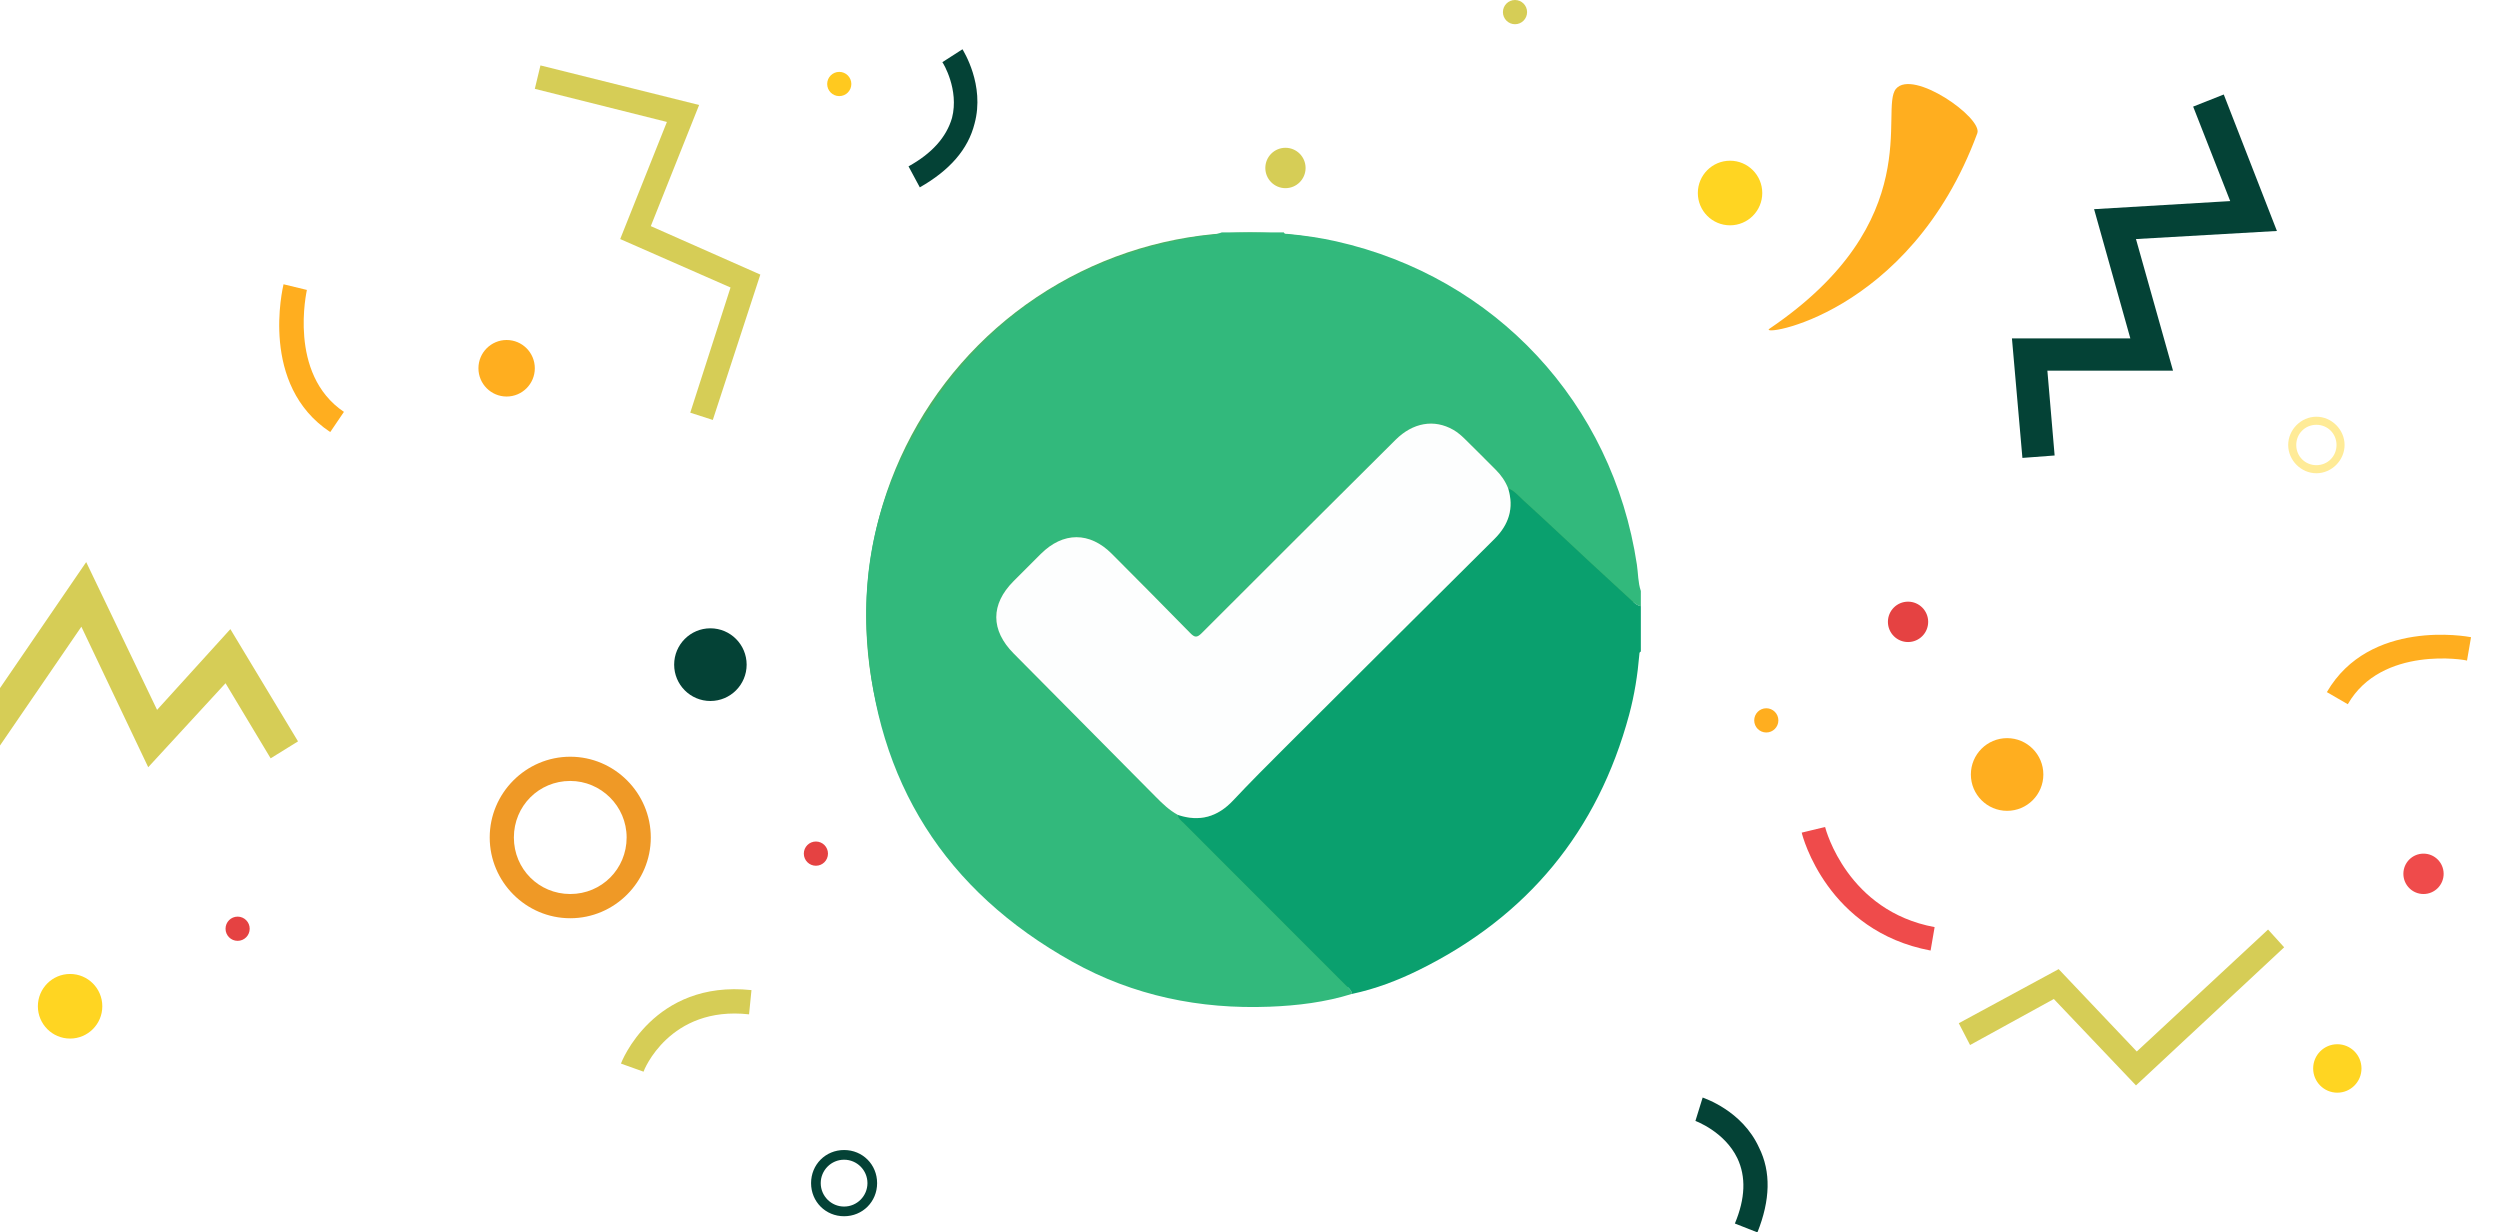 <svg width="355" height="175" viewBox="0 0 355 175" fill="none" xmlns="http://www.w3.org/2000/svg">
<g clip-path="url(#clip0_1_1432)">
<path d="M80.976 130.39C74.686 130.39 69.539 125.229 69.539 118.922C69.539 112.615 74.686 107.454 80.976 107.454C87.266 107.454 92.413 112.615 92.413 118.922C92.413 125.229 87.266 130.39 80.976 130.39ZM80.976 110.894C76.516 110.894 72.97 114.45 72.97 118.922C72.97 123.394 76.516 126.95 80.976 126.95C85.436 126.95 88.982 123.394 88.982 118.922C88.982 114.45 85.322 110.894 80.976 110.894Z" fill="#EF9926"/>
<path d="M328.927 67.202C326.754 67.202 324.924 65.367 324.924 63.188C324.924 61.009 326.754 59.174 328.927 59.174C331.1 59.174 332.93 61.009 332.93 63.188C332.93 65.367 331.1 67.202 328.927 67.202ZM328.927 60.321C327.326 60.321 326.068 61.583 326.068 63.188C326.068 64.794 327.326 66.055 328.927 66.055C330.528 66.055 331.786 64.794 331.786 63.188C331.786 61.583 330.528 60.321 328.927 60.321Z" fill="#FFEB97"/>
<path d="M119.861 172.706C117.231 172.706 115.172 170.642 115.172 168.005C115.172 165.367 117.231 163.303 119.861 163.303C122.491 163.303 124.55 165.367 124.55 168.005C124.55 170.642 122.491 172.706 119.861 172.706ZM119.861 164.679C118.031 164.679 116.544 166.17 116.544 168.005C116.544 169.839 118.031 171.33 119.861 171.33C121.691 171.33 123.178 169.839 123.178 168.005C123.178 166.17 121.691 164.679 119.861 164.679Z" fill="#044236"/>
<path d="M285.009 115.138C287.852 115.138 290.156 112.827 290.156 109.977C290.156 107.127 287.852 104.816 285.009 104.816C282.167 104.816 279.863 107.127 279.863 109.977C279.863 112.827 282.167 115.138 285.009 115.138Z" fill="#FFAE1F"/>
<path d="M71.941 56.307C74.152 56.307 75.944 54.51 75.944 52.294C75.944 50.077 74.152 48.28 71.941 48.28C69.73 48.28 67.938 50.077 67.938 52.294C67.938 54.51 69.73 56.307 71.941 56.307Z" fill="#FFAE1F"/>
<path d="M245.667 31.995C248.193 31.995 250.241 29.942 250.241 27.408C250.241 24.875 248.193 22.821 245.667 22.821C243.14 22.821 241.092 24.875 241.092 27.408C241.092 29.942 243.14 31.995 245.667 31.995Z" fill="#FFD522"/>
<path d="M9.953 147.477C12.48 147.477 14.528 145.423 14.528 142.89C14.528 140.356 12.48 138.303 9.953 138.303C7.427 138.303 5.378 140.356 5.378 142.89C5.378 145.423 7.427 147.477 9.953 147.477Z" fill="#FFD522"/>
<path d="M331.9 155.161C333.795 155.161 335.331 153.62 335.331 151.72C335.331 149.82 333.795 148.28 331.9 148.28C330.005 148.28 328.469 149.82 328.469 151.72C328.469 153.62 330.005 155.161 331.9 155.161Z" fill="#FFD522"/>
<path d="M100.876 99.541C103.718 99.541 106.023 97.231 106.023 94.381C106.023 91.531 103.718 89.22 100.876 89.22C98.034 89.22 95.73 91.531 95.73 94.381C95.73 97.231 98.034 99.541 100.876 99.541Z" fill="#044236"/>
<path d="M215.13 3.44C216.078 3.44 216.846 2.67 216.846 1.72C216.846 0.77 216.078 0 215.13 0C214.183 0 213.415 0.77 213.415 1.72C213.415 2.67 214.183 3.44 215.13 3.44Z" fill="#D6CD56"/>
<path d="M33.741 133.601C34.689 133.601 35.457 132.831 35.457 131.881C35.457 130.931 34.689 130.161 33.741 130.161C32.794 130.161 32.026 130.931 32.026 131.881C32.026 132.831 32.794 133.601 33.741 133.601Z" fill="#E54242"/>
<path d="M115.858 122.936C116.806 122.936 117.574 122.166 117.574 121.216C117.574 120.266 116.806 119.495 115.858 119.495C114.911 119.495 114.143 120.266 114.143 121.216C114.143 122.166 114.911 122.936 115.858 122.936Z" fill="#E54242"/>
<path d="M250.813 104.014C251.761 104.014 252.529 103.244 252.529 102.294C252.529 101.344 251.761 100.573 250.813 100.573C249.866 100.573 249.098 101.344 249.098 102.294C249.098 103.244 249.866 104.014 250.813 104.014Z" fill="#FFAE1F"/>
<path d="M119.175 13.647C120.122 13.647 120.891 12.877 120.891 11.927C120.891 10.977 120.122 10.207 119.175 10.207C118.228 10.207 117.459 10.977 117.459 11.927C117.459 12.877 118.228 13.647 119.175 13.647Z" fill="#FFC91F"/>
<path d="M182.535 26.72C184.114 26.72 185.394 25.437 185.394 23.853C185.394 22.27 184.114 20.986 182.535 20.986C180.956 20.986 179.676 22.27 179.676 23.853C179.676 25.437 180.956 26.72 182.535 26.72Z" fill="#D6CD56"/>
<path d="M344.138 126.95C345.717 126.95 346.997 125.666 346.997 124.083C346.997 122.499 345.717 121.216 344.138 121.216C342.559 121.216 341.279 122.499 341.279 124.083C341.279 125.666 342.559 126.95 344.138 126.95Z" fill="#EF4B4B"/>
<path d="M270.942 91.17C272.521 91.17 273.801 89.886 273.801 88.303C273.801 86.719 272.521 85.436 270.942 85.436C269.363 85.436 268.083 86.719 268.083 88.303C268.083 89.886 269.363 91.17 270.942 91.17Z" fill="#E54242"/>
<path d="M303.309 154.128L291.643 141.858L279.749 148.394L278.147 145.298L292.329 137.615L303.423 149.312L322.065 131.995L324.352 134.518L303.309 154.128Z" fill="#D6CD56"/>
<path d="M287.182 65.023L285.695 48.05H302.507L297.361 29.702L316.689 28.555L311.428 15.138L315.774 13.418L323.323 32.798L303.308 33.945L308.569 52.638H290.728L291.757 64.679L287.182 65.023Z" fill="#044236"/>
<path d="M101.219 59.633L98.017 58.601L103.735 40.826L88.067 33.945L94.7 17.317L75.944 12.615L76.744 9.289L99.275 14.908L92.413 32.11L107.967 38.991L101.219 59.633Z" fill="#D6CD56"/>
<path d="M21.047 108.945L11.554 88.991L-0.226 106.193L-4 103.555L12.24 79.816L22.305 100.803L32.712 89.335L42.319 105.275L38.431 107.683L32.026 97.018L21.047 108.945Z" fill="#D6CD56"/>
<path d="M46.894 61.353C36.83 54.702 40.146 40.94 40.261 40.367L43.577 41.17C43.577 41.284 40.832 53.096 48.838 58.486L46.894 61.353Z" fill="#FFAE1F"/>
<path d="M333.387 100L330.414 98.28C336.475 87.844 350.314 90.367 350.886 90.482L350.314 93.807C350.199 93.693 338.191 91.628 333.387 100Z" fill="#FFAE1F"/>
<path d="M91.383 152.179L88.181 151.032C88.181 150.918 92.756 139.106 106.709 140.596L106.366 144.037C95.043 142.775 91.383 152.064 91.383 152.179Z" fill="#D6CD56"/>
<path d="M249.555 175L246.353 173.739C247.839 170.184 247.954 167.087 246.696 164.45C244.866 160.665 240.749 159.174 240.749 159.174L241.778 155.849C242.007 155.963 247.382 157.684 249.784 162.959C251.499 166.399 251.385 170.413 249.555 175Z" fill="#044236"/>
<path d="M130.612 26.605L129.011 23.624C132.327 21.789 134.386 19.495 135.187 16.743C136.216 12.729 133.929 8.945 133.814 8.83L136.673 6.995C136.788 7.225 139.876 12.041 138.389 17.546C137.474 21.215 134.844 24.197 130.612 26.605Z" fill="#044236"/>
<path d="M274.144 134.977C259.505 132.225 255.96 118.807 255.845 118.234L259.162 117.431L257.446 117.89L259.162 117.431C259.276 117.89 262.364 129.358 274.716 131.651L274.144 134.977Z" fill="#EF4B4B"/>
<path d="M251.271 46.674C249.326 47.936 271.171 44.954 280.778 18.922C281.578 16.743 271.628 9.748 269.227 12.615C266.825 15.482 273.801 31.422 251.271 46.674Z" fill="#FFAE1F"/>
<g filter="url(#filter0_d_1_1432)">
<circle cx="177.5" cy="87.5" r="54.5" fill="#4CB162"/>
</g>
<path d="M173.496 33C176.433 33 179.367 33 182.304 33C182.408 33.272 182.65 33.198 182.848 33.215C185.163 33.427 187.462 33.758 189.733 34.269C212.353 39.36 228.984 57.245 232.438 80.17C232.625 81.42 232.587 82.705 233 83.923C233 84.64 233 85.355 233 86.073C232.476 85.991 232.098 85.646 231.731 85.312C229.832 83.578 227.943 81.836 226.061 80.085C222.789 77.047 219.545 73.981 216.244 70.975C215.597 70.386 215.021 69.663 214.154 69.337C213.755 68.323 213.149 67.45 212.377 66.681C210.905 65.216 209.454 63.733 207.965 62.284C207.481 61.814 206.951 61.363 206.37 61.028C203.65 59.474 200.634 60.001 198.175 62.447C188.989 71.587 179.799 80.727 170.645 89.899C169.955 90.592 169.632 90.522 168.996 89.869C165.323 86.103 161.6 82.379 157.891 78.648C154.745 75.481 150.971 75.49 147.792 78.656C146.499 79.944 145.208 81.238 143.92 82.529C140.657 85.801 140.66 89.481 143.936 92.785C150.667 99.572 157.402 106.355 164.124 113.15C165.081 114.117 166.051 115.055 167.26 115.71C167.32 116.267 167.768 116.552 168.113 116.9C175.759 124.556 183.41 132.207 191.056 139.863C191.428 140.235 191.904 140.542 191.985 141.132C188.173 142.322 184.236 142.801 180.272 142.953C170.382 143.336 160.943 141.404 152.286 136.574C134.207 126.489 124.384 111.005 123.102 90.326C122.488 80.409 124.659 70.943 129.462 62.23C138.317 46.168 151.857 36.612 169.974 33.593C171.148 33.397 172.371 33.481 173.496 33Z" fill="#32B97C"/>
<path d="M214.154 69.337C215.021 69.665 215.597 70.388 216.244 70.975C219.545 73.979 222.789 77.047 226.06 80.085C227.943 81.836 229.832 83.581 231.731 85.312C232.095 85.646 232.475 85.988 233 86.073C233 88.222 233 90.37 233 92.519C232.785 92.595 232.799 92.78 232.785 92.957C232.541 95.84 232.092 98.691 231.34 101.485C226.873 118.066 216.893 130.13 201.52 137.724C198.482 139.224 195.319 140.431 191.985 141.137C191.904 140.548 191.428 140.241 191.056 139.868C183.41 132.212 175.759 124.562 168.113 116.906C167.768 116.561 167.32 116.273 167.26 115.715C170.333 116.748 172.9 116.017 175.118 113.65C177.487 111.12 179.943 108.668 182.397 106.22C192.317 96.321 202.242 86.426 212.192 76.552C214.263 74.498 215.013 72.155 214.154 69.337Z" fill="#0AA06E"/>
<path d="M214.154 69.336C215.013 72.155 214.263 74.497 212.19 76.552C202.243 86.426 192.317 96.318 182.394 106.219C179.941 108.668 177.487 111.119 175.115 113.65C172.895 116.017 170.328 116.748 167.257 115.715C166.048 115.063 165.078 114.122 164.122 113.155C157.4 106.361 150.661 99.58 143.934 92.791C140.657 89.486 140.654 85.809 143.918 82.534C145.208 81.24 146.496 79.949 147.789 78.661C150.968 75.495 154.742 75.487 157.889 78.653C161.6 82.384 165.32 86.108 168.994 89.874C169.629 90.527 169.953 90.595 170.643 89.904C179.797 80.732 188.986 71.595 198.172 62.452C200.631 60.006 203.647 59.476 206.367 61.034C206.949 61.365 207.478 61.819 207.962 62.289C209.451 63.735 210.902 65.222 212.375 66.686C213.152 67.45 213.758 68.323 214.154 69.336Z" fill="#FDFEFE"/>
</g>
<defs>
<filter id="filter0_d_1_1432" x="93" y="3" width="169" height="169" filterUnits="userSpaceOnUse" color-interpolation-filters="sRGB">
<feFlood flood-opacity="0" result="BackgroundImageFix"/>
<feColorMatrix in="SourceAlpha" type="matrix" values="0 0 0 0 0 0 0 0 0 0 0 0 0 0 0 0 0 0 127 0" result="hardAlpha"/>
<feOffset/>
<feGaussianBlur stdDeviation="15"/>
<feColorMatrix type="matrix" values="0 0 0 0 0.298 0 0 0 0 0.694 0 0 0 0 0.384 0 0 0 0.5 0"/>
<feBlend mode="normal" in2="BackgroundImageFix" result="effect1_dropShadow_1_1432"/>
<feBlend mode="normal" in="SourceGraphic" in2="effect1_dropShadow_1_1432" result="shape"/>
</filter>
<clipPath id="clip0_1_1432">
<rect width="355" height="175" fill="white"/>
</clipPath>
</defs>
</svg>
